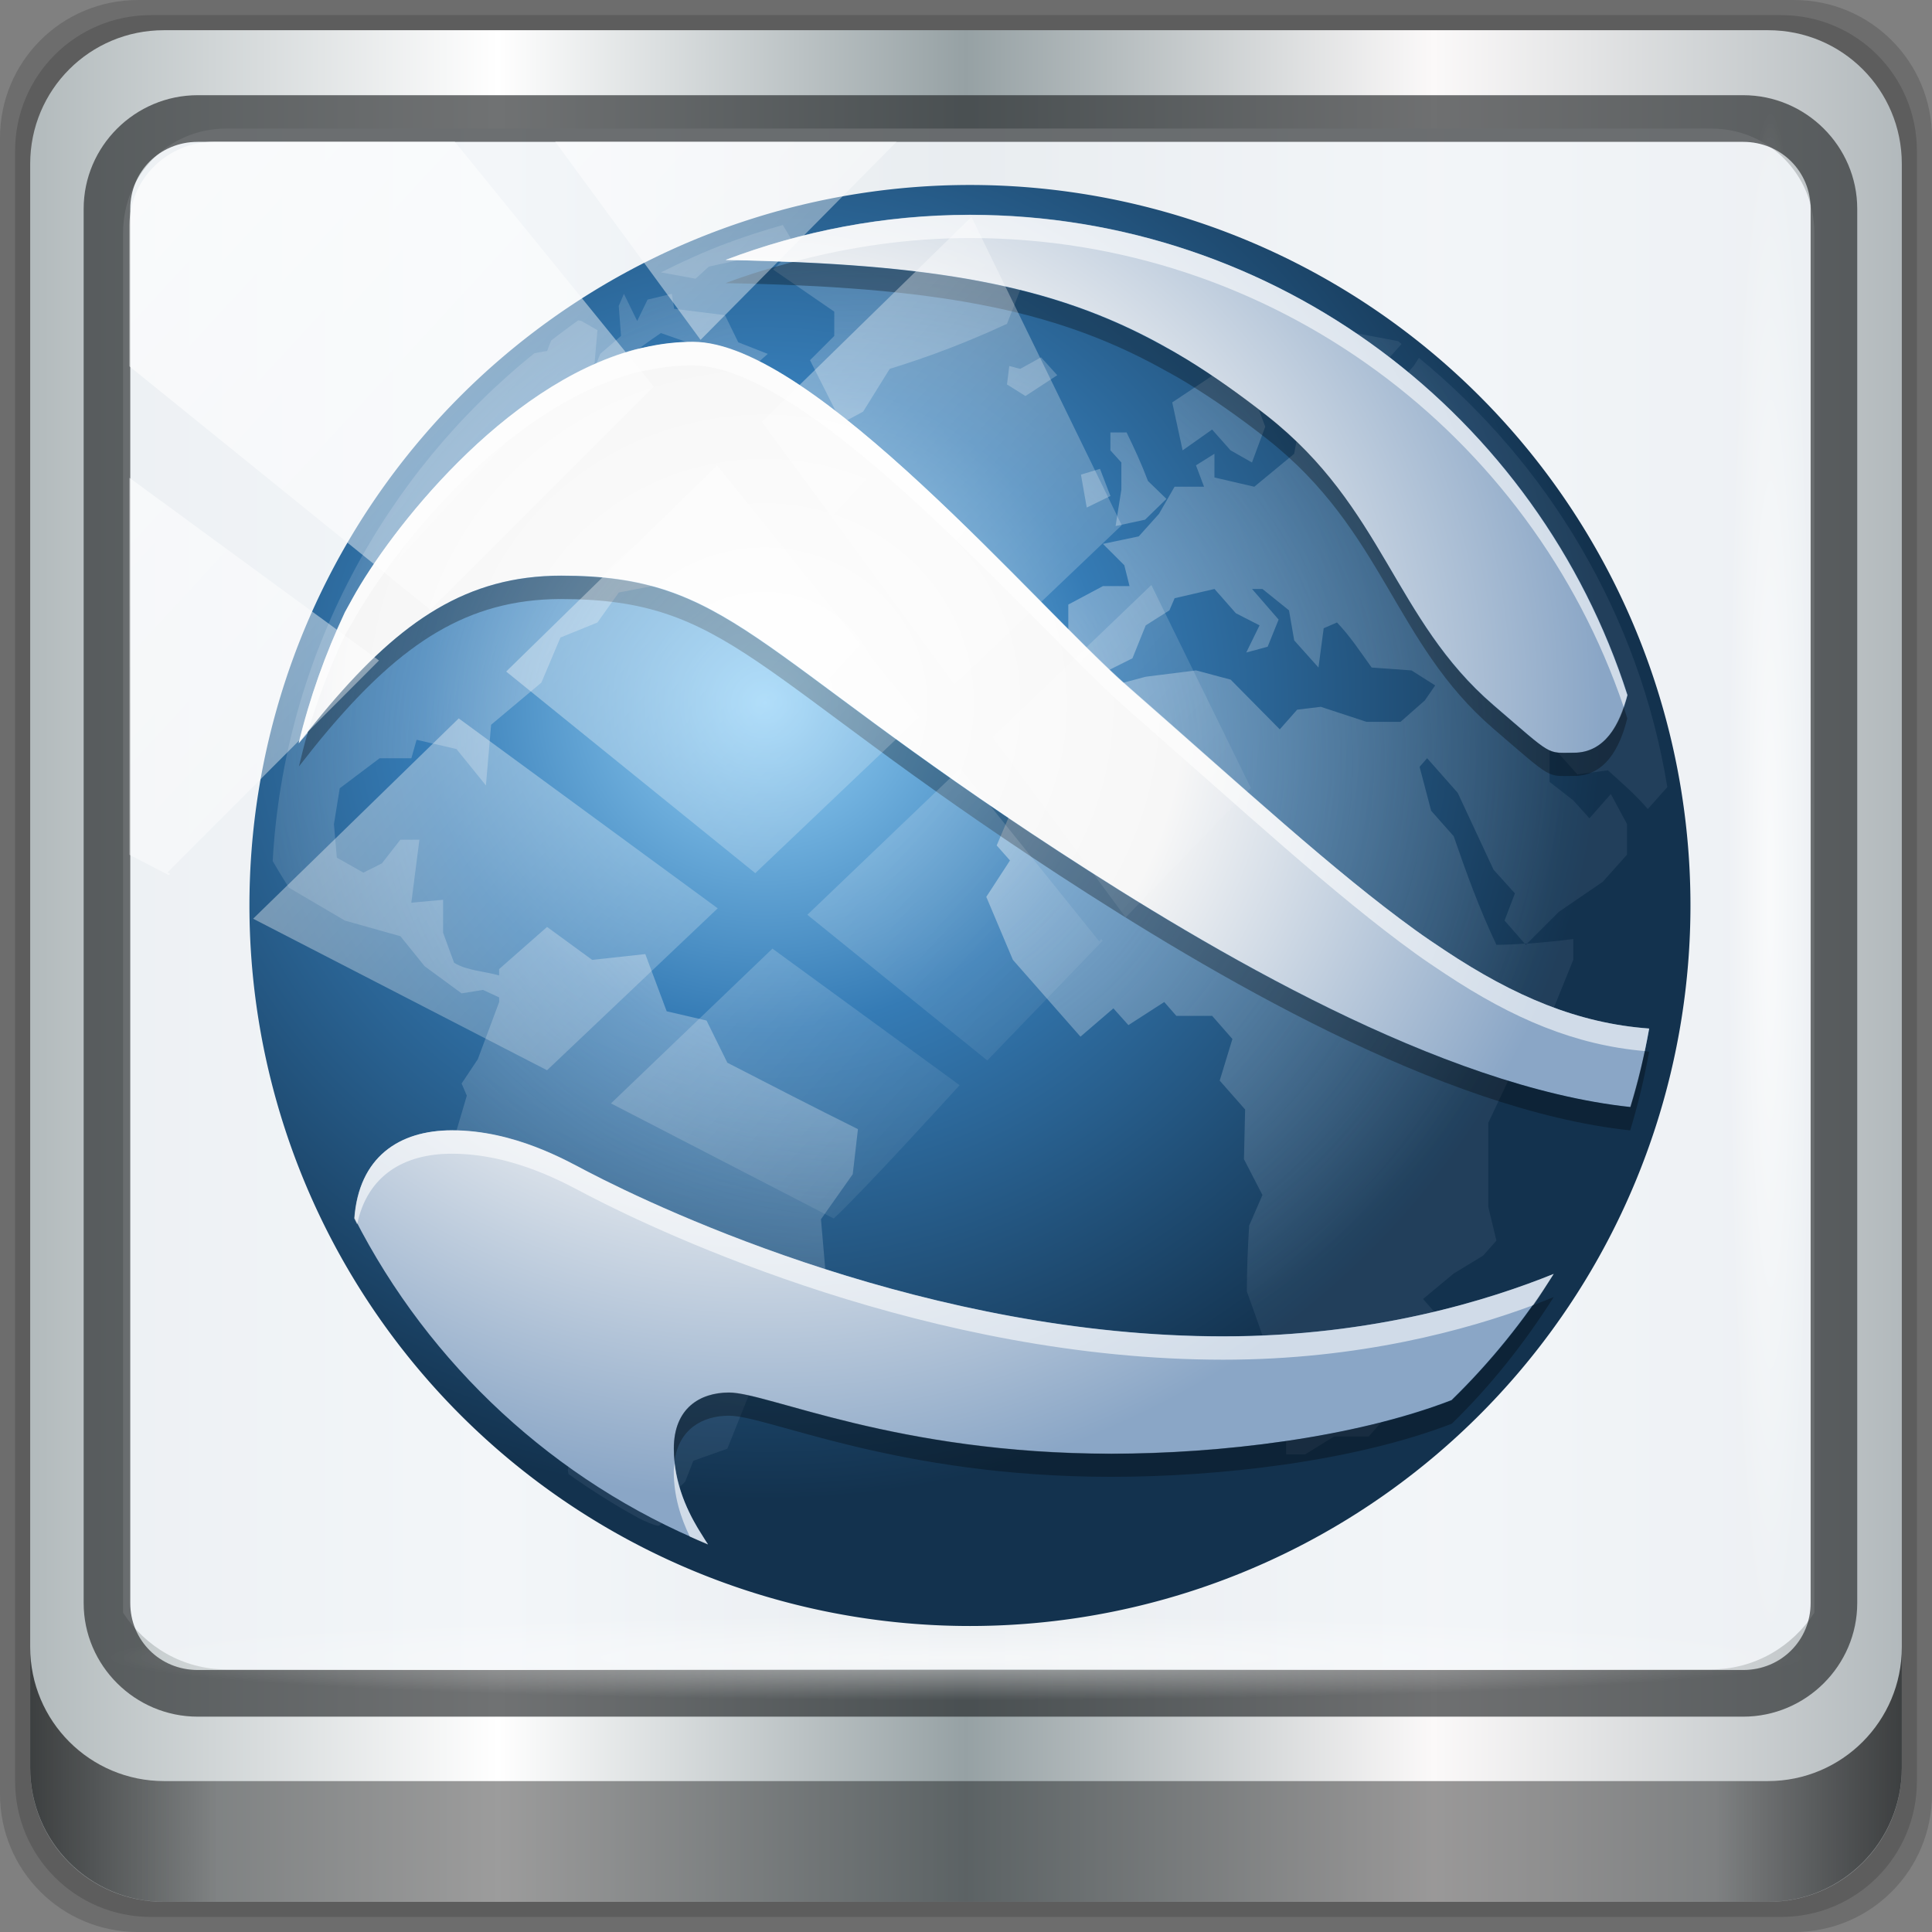 <?xml version="1.0" encoding="UTF-8" standalone="no"?>
<!-- Created with Inkscape (http://www.inkscape.org/) -->

<svg
   xmlns:dc="http://purl.org/dc/elements/1.1/"
   xmlns:cc="http://creativecommons.org/ns#"
   xmlns:rdf="http://www.w3.org/1999/02/22-rdf-syntax-ns#"
   xmlns:svg="http://www.w3.org/2000/svg"
   xmlns="http://www.w3.org/2000/svg"
   xmlns:xlink="http://www.w3.org/1999/xlink"
   xmlns:sodipodi="http://sodipodi.sourceforge.net/DTD/sodipodi-0.dtd"
   xmlns:inkscape="http://www.inkscape.org/namespaces/inkscape"
   version="1.0"
   width="96"
   height="96"
   id="svg2408"
   inkscape:version="0.92.2 5c3e80d, 2017-08-06"
   sodipodi:docname="google-earth.svg">
  <rect width="100%" height="100%" fill="#808080" stroke="none"/>
  <sodipodi:namedview
     pagecolor="#ffffff"
     bordercolor="#666666"
     borderopacity="1"
     objecttolerance="10"
     gridtolerance="10"
     guidetolerance="10"
     inkscape:pageopacity="0"
     inkscape:pageshadow="2"
     inkscape:window-width="1280"
     inkscape:window-height="943"
     id="namedview3919"
     showgrid="false"
     inkscape:zoom="2.4583333"
     inkscape:cx="64.677966"
     inkscape:cy="77.288135"
     inkscape:window-x="0"
     inkscape:window-y="19"
     inkscape:window-maximized="1"
     inkscape:current-layer="g2574" />
  <defs
     id="defs2410">
    <linearGradient
       id="linearGradient3998">
      <stop
         id="stop4000"
         style="stop-color:#ffffff;stop-opacity:1"
         offset="0" />
      <stop
         id="stop4002"
         style="stop-color:#ffffff;stop-opacity:0"
         offset="1" />
    </linearGradient>
    <linearGradient
       x1="45.448"
       y1="92.54"
       x2="45.448"
       y2="7.017"
       id="ButtonShadow"
       gradientUnits="userSpaceOnUse"
       gradientTransform="scale(1.006,0.994)">
      <stop
         id="stop3750"
         style="stop-color:#000000;stop-opacity:1"
         offset="0" />
      <stop
         id="stop3752"
         style="stop-color:#000000;stop-opacity:0.588"
         offset="1" />
    </linearGradient>
    <linearGradient
       id="linearGradient3737">
      <stop
         id="stop3739"
         style="stop-color:#ffffff;stop-opacity:1"
         offset="0" />
      <stop
         id="stop3741"
         style="stop-color:#ffffff;stop-opacity:0"
         offset="1" />
    </linearGradient>
    <linearGradient
       id="linearGradient3700">
      <stop
         id="stop3702"
         style="stop-color:#22193e;stop-opacity:1"
         offset="0" />
      <stop
         id="stop3704"
         style="stop-color:#9586af;stop-opacity:1"
         offset="1" />
    </linearGradient>
    <filter
       color-interpolation-filters="sRGB"
       id="filter3174">
      <feGaussianBlur
         id="feGaussianBlur3176"
         stdDeviation="1.71" />
    </filter>
    <linearGradient
       x1="36.357"
       y1="6"
       x2="36.357"
       y2="63.893"
       id="linearGradient3188"
       xlink:href="#linearGradient3737"
       gradientUnits="userSpaceOnUse" />
    <filter
       x="-0.192"
       y="-0.192"
       width="1.384"
       height="1.384"
       color-interpolation-filters="sRGB"
       id="filter3794">
      <feGaussianBlur
         id="feGaussianBlur3796"
         stdDeviation="5.28" />
    </filter>
    <linearGradient
       x1="48"
       y1="20.221"
       x2="48"
       y2="138.661"
       id="linearGradient3613"
       xlink:href="#linearGradient3737"
       gradientUnits="userSpaceOnUse" />
    <radialGradient
       cx="48"
       cy="90.172"
       r="42"
       fx="48"
       fy="90.172"
       id="radialGradient3619"
       xlink:href="#linearGradient3737"
       gradientUnits="userSpaceOnUse"
       gradientTransform="matrix(1.157,0,0,0.996,-7.551,0.197)" />
    <clipPath
       id="clipPath3613">
      <rect
         width="84"
         height="84"
         rx="6"
         ry="6"
         x="6"
         y="6"
         id="rect3615"
         style="fill:#ffffff;fill-opacity:1;fill-rule:nonzero;stroke:none" />
    </clipPath>
    <linearGradient
       x1="48"
       y1="90"
       x2="48"
       y2="5.988"
       id="linearGradient3617"
       xlink:href="#linearGradient3700"
       gradientUnits="userSpaceOnUse" />
    <linearGradient
       x1="45.448"
       y1="92.54"
       x2="45.448"
       y2="7.017"
       id="ButtonShadow-0"
       gradientUnits="userSpaceOnUse"
       gradientTransform="matrix(1.006,0,0,0.994,100,0)">
      <stop
         id="stop3750-8"
         style="stop-color:#000000;stop-opacity:1"
         offset="0" />
      <stop
         id="stop3752-5"
         style="stop-color:#000000;stop-opacity:0.588"
         offset="1" />
    </linearGradient>
    <linearGradient
       x1="32.251"
       y1="6.132"
       x2="32.251"
       y2="90.239"
       id="linearGradient3780"
       xlink:href="#ButtonShadow-0"
       gradientUnits="userSpaceOnUse"
       gradientTransform="matrix(1.024,0,0,1.012,-1.143,-98.071)" />
    <linearGradient
       x1="32.251"
       y1="6.132"
       x2="32.251"
       y2="90.239"
       id="linearGradient3772"
       xlink:href="#ButtonShadow-0"
       gradientUnits="userSpaceOnUse"
       gradientTransform="matrix(1.024,0,0,1.012,-1.143,-98.071)" />
    <linearGradient
       x1="32.251"
       y1="6.132"
       x2="32.251"
       y2="90.239"
       id="linearGradient3725"
       xlink:href="#ButtonShadow-0"
       gradientUnits="userSpaceOnUse"
       gradientTransform="matrix(1.024,0,0,1.012,-1.143,-98.071)" />
    <linearGradient
       x1="32.251"
       y1="6.132"
       x2="32.251"
       y2="90.239"
       id="linearGradient3721"
       xlink:href="#ButtonShadow-0"
       gradientUnits="userSpaceOnUse"
       gradientTransform="translate(0,-97)" />
    <linearGradient
       x1="32.251"
       y1="6.132"
       x2="32.251"
       y2="90.239"
       id="linearGradient3026"
       xlink:href="#ButtonShadow-0"
       gradientUnits="userSpaceOnUse"
       gradientTransform="matrix(1.024,0,0,1.012,-1.143,-98.071)" />
    <linearGradient
       id="linearGradient4224-9">
      <stop
         id="stop4226-7"
         style="stop-color:#95d2f8;stop-opacity:1"
         offset="0" />
      <stop
         id="stop4240-8"
         style="stop-color:#357bb5;stop-opacity:1"
         offset="0.41" />
      <stop
         id="stop4228-0"
         style="stop-color:#13324e;stop-opacity:1"
         offset="1" />
    </linearGradient>
    <linearGradient
       id="linearGradient4463-9">
      <stop
         id="stop4465-1"
         style="stop-color:#000000;stop-opacity:0"
         offset="0" />
      <stop
         id="stop4467-3"
         style="stop-color:#000000;stop-opacity:0"
         offset="0.91" />
      <stop
         id="stop4469-1"
         style="stop-color:#000000;stop-opacity:1"
         offset="1" />
    </linearGradient>
    <linearGradient
       id="linearGradient4471-1">
      <stop
         id="stop4473-6"
         style="stop-color:#ffffff;stop-opacity:1"
         offset="0" />
      <stop
         id="stop4544-9"
         style="stop-color:#f6f6f6;stop-opacity:1"
         offset="0.5" />
      <stop
         id="stop4475-9"
         style="stop-color:#8aa6c6;stop-opacity:1"
         offset="1" />
    </linearGradient>
    <radialGradient
       cx="46.972"
       cy="-33.923"
       r="60.306"
       fx="46.972"
       fy="-33.923"
       id="radialGradient3093"
       xlink:href="#linearGradient4471-1"
       gradientUnits="userSpaceOnUse"
       gradientTransform="matrix(0.598,0,0,0.569,11.061,58.574)" />
    <radialGradient
       cx="46.972"
       cy="-33.923"
       r="60.306"
       fx="46.972"
       fy="-33.923"
       id="radialGradient3916"
       xlink:href="#linearGradient4224-9"
       gradientUnits="userSpaceOnUse"
       gradientTransform="matrix(1.164,0,0,1.107,-7.715,3.617)" />
    <radialGradient
       cx="65.261"
       cy="-19.96"
       r="60.306"
       fx="65.261"
       fy="-19.96"
       id="radialGradient3926"
       xlink:href="#linearGradient4463-9"
       gradientUnits="userSpaceOnUse"
       gradientTransform="matrix(1.137,0,0,1.108,-5.928,3.63)" />
    <radialGradient
       cx="46.972"
       cy="-33.923"
       r="60.306"
       fx="46.972"
       fy="-33.923"
       id="radialGradient3956"
       xlink:href="#linearGradient4224-9"
       gradientUnits="userSpaceOnUse"
       gradientTransform="matrix(1.164,0,0,1.107,-7.715,3.617)" />
    <linearGradient
       id="linearGradient2312">
      <stop
         id="stop2314"
         style="stop-color:#e3ebf3;stop-opacity:1"
         offset="0" />
      <stop
         id="stop2316"
         style="stop-color:#cedceb;stop-opacity:0.132"
         offset="1" />
    </linearGradient>
    <radialGradient
       cx="22.109"
       cy="19.781"
       r="19.19"
       fx="22.109"
       fy="19.781"
       id="radialGradient3146"
       xlink:href="#linearGradient2312"
       gradientUnits="userSpaceOnUse"
       gradientTransform="matrix(1.573,0,0,1.469,8.676,12.715)" />
    <linearGradient
       x1="66.658"
       y1="-77.511"
       x2="66.658"
       y2="51.68"
       id="linearGradient3977"
       xlink:href="#linearGradient3737"
       gradientUnits="userSpaceOnUse" />
    <radialGradient
       cx="64.145"
       cy="-16.953"
       r="60.306"
       fx="64.145"
       fy="-16.953"
       id="radialGradient4004"
       xlink:href="#linearGradient3998"
       gradientUnits="userSpaceOnUse" />
    <radialGradient
       cx="19.464"
       cy="15.821"
       r="2.5"
       fx="19.464"
       fy="15.821"
       id="radialGradient4036-3"
       xlink:href="#linearGradient4008-1"
       gradientUnits="userSpaceOnUse" />
    <linearGradient
       id="linearGradient4008-1">
      <stop
         id="stop4010-3"
         style="stop-color:#ffffff;stop-opacity:1"
         offset="0" />
      <stop
         id="stop4016-7"
         style="stop-color:#ffffff;stop-opacity:0.279"
         offset="0.5" />
      <stop
         id="stop4012-2"
         style="stop-color:#ffffff;stop-opacity:0"
         offset="1" />
    </linearGradient>
    <radialGradient
       cx="19.464"
       cy="15.821"
       r="2.5"
       fx="19.464"
       fy="15.821"
       id="radialGradient4028-4"
       xlink:href="#linearGradient4008-1"
       gradientUnits="userSpaceOnUse" />
    <radialGradient
       cx="19.464"
       cy="15.821"
       r="2.5"
       fx="19.464"
       fy="15.821"
       id="radialGradient4020-6"
       xlink:href="#linearGradient4008-1"
       gradientUnits="userSpaceOnUse" />
    <radialGradient
       cx="19.464"
       cy="15.821"
       r="2.5"
       fx="19.464"
       fy="15.821"
       id="radialGradient4040-0"
       xlink:href="#linearGradient4008-1"
       gradientUnits="userSpaceOnUse" />
    <radialGradient
       cx="19.464"
       cy="15.821"
       r="2.5"
       fx="19.464"
       fy="15.821"
       id="radialGradient4044-9"
       xlink:href="#linearGradient4008-1"
       gradientUnits="userSpaceOnUse" />
    <filter
       x="-0.12"
       y="-0.12"
       width="1.24"
       height="1.24"
       color-interpolation-filters="sRGB"
       id="filter4046-5">
      <feGaussianBlur
         id="feGaussianBlur4048-6"
         stdDeviation="0.25" />
    </filter>
    <radialGradient
       cx="19.464"
       cy="15.821"
       r="2.5"
       fx="19.464"
       fy="15.821"
       id="radialGradient4032-1"
       xlink:href="#linearGradient4008-1"
       gradientUnits="userSpaceOnUse" />
    <radialGradient
       cx="19.464"
       cy="15.821"
       r="2.5"
       fx="19.464"
       fy="15.821"
       id="radialGradient4024-1"
       xlink:href="#linearGradient4008-1"
       gradientUnits="userSpaceOnUse" />
    <radialGradient
       cx="19.464"
       cy="15.821"
       r="2.5"
       fx="19.464"
       fy="15.821"
       id="radialGradient4141"
       xlink:href="#linearGradient4008-1"
       gradientUnits="userSpaceOnUse" />
    <linearGradient
       id="linearGradient3693">
      <stop
         offset="0"
         style="stop-color:#72a6db;stop-opacity:1"
         id="stop3695" />
      <stop
         offset="1"
         style="stop-color:#4974aa;stop-opacity:1"
         id="stop3697" />
    </linearGradient>
    <linearGradient
       spreadMethod="pad"
       gradientTransform="scale(1.926,0.519)"
       gradientUnits="userSpaceOnUse"
       xlink:href="#linearGradient561-8"
       id="linearGradient4082-4"
       y2="68.898"
       x2="29.396"
       y1="63.282"
       x1="29.049" />
    <linearGradient
       id="linearGradient641-3">
      <stop
         offset="0"
         style="stop-color:#000000;stop-opacity:0.416"
         id="stop642-8" />
      <stop
         offset="1"
         style="stop-color:#000000;stop-opacity:0"
         id="stop643-0" />
    </linearGradient>
    <linearGradient
       spreadMethod="pad"
       gradientTransform="scale(1.847,0.541)"
       gradientUnits="userSpaceOnUse"
       xlink:href="#linearGradient641-3"
       id="linearGradient4080-1"
       y2="63.224"
       x2="30.472"
       y1="68.697"
       x1="29.954" />
    <linearGradient
       id="linearGradient3682">
      <stop
         offset="0"
         style="stop-color:#72a6db;stop-opacity:1"
         id="stop3684" />
      <stop
         offset="1"
         style="stop-color:#4974aa;stop-opacity:1"
         id="stop3686" />
    </linearGradient>
    <linearGradient
       spreadMethod="pad"
       gradientTransform="scale(1.517,0.659)"
       gradientUnits="userSpaceOnUse"
       xlink:href="#linearGradient561-8"
       id="linearGradient4078-2"
       y2="54.864"
       x2="37.26"
       y1="47.909"
       x1="36.83" />
    <linearGradient
       id="linearGradient3675">
      <stop
         offset="0"
         style="stop-color:#72a6db;stop-opacity:1"
         id="stop3677" />
      <stop
         offset="1"
         style="stop-color:#4974aa;stop-opacity:1"
         id="stop3679" />
    </linearGradient>
    <radialGradient
       spreadMethod="pad"
       gradientTransform="scale(1.04,0.961)"
       gradientUnits="userSpaceOnUse"
       xlink:href="#linearGradient561-8"
       id="radialGradient4076-4"
       fy="3.356"
       fx="32.369"
       r="6.057"
       cy="3.356"
       cx="32.369" />
    <linearGradient
       id="linearGradient3668">
      <stop
         offset="0"
         style="stop-color:#ffffff;stop-opacity:1"
         id="stop3670" />
      <stop
         offset="1"
         style="stop-color:#8f8f8f;stop-opacity:1"
         id="stop3672" />
    </linearGradient>
    <linearGradient
       spreadMethod="pad"
       gradientTransform="scale(0.888,1.127)"
       gradientUnits="userSpaceOnUse"
       xlink:href="#linearGradient556-8"
       id="linearGradient4074-0"
       y2="24.093"
       x2="28.115"
       y1="16.387"
       x1="27.607" />
    <linearGradient
       id="linearGradient3661">
      <stop
         offset="0"
         style="stop-color:#ffffff;stop-opacity:1"
         id="stop3663" />
      <stop
         offset="1"
         style="stop-color:#ffffff;stop-opacity:0.176"
         id="stop3665" />
    </linearGradient>
    <linearGradient
       spreadMethod="pad"
       gradientTransform="scale(0.96,1.042)"
       gradientUnits="userSpaceOnUse"
       xlink:href="#linearGradient635-7"
       id="linearGradient4072-4"
       y2="24.687"
       x2="25.338"
       y1="15.336"
       x1="25.033" />
    <linearGradient
       id="linearGradient3654">
      <stop
         offset="0"
         style="stop-color:#72a6db;stop-opacity:1"
         id="stop3656" />
      <stop
         offset="1"
         style="stop-color:#4974aa;stop-opacity:1"
         id="stop3658" />
    </linearGradient>
    <radialGradient
       spreadMethod="pad"
       gradientTransform="scale(1.122,0.891)"
       gradientUnits="userSpaceOnUse"
       xlink:href="#linearGradient561-8"
       id="radialGradient4070-9"
       fy="25.591"
       fx="56.925"
       r="5.343"
       cy="25.591"
       cx="56.925" />
    <linearGradient
       id="linearGradient604-4">
      <stop
         offset="0"
         style="stop-color:#000000;stop-opacity:0.239"
         id="stop605-6" />
      <stop
         offset="1"
         style="stop-color:#000000;stop-opacity:0"
         id="stop606-8" />
    </linearGradient>
    <linearGradient
       spreadMethod="pad"
       gradientTransform="scale(0.993,1.007)"
       gradientUnits="userSpaceOnUse"
       xlink:href="#linearGradient604-4"
       id="linearGradient4068-8"
       y2="21.709"
       x2="23.981"
       y1="41.885"
       x1="40.971" />
    <linearGradient
       id="linearGradient564-1">
      <stop
         offset="0"
         style="stop-color:#3278c6;stop-opacity:1"
         id="stop565-3" />
      <stop
         offset="1"
         style="stop-color:#264980;stop-opacity:1"
         id="stop566-4" />
    </linearGradient>
    <radialGradient
       spreadMethod="pad"
       gradientTransform="scale(0.993,1.007)"
       gradientUnits="userSpaceOnUse"
       xlink:href="#linearGradient564-1"
       id="radialGradient4066-6"
       fy="16.135"
       fx="15.486"
       r="27.532"
       cy="16.135"
       cx="15.486" />
    <linearGradient
       id="linearGradient635-7">
      <stop
         offset="0"
         style="stop-color:#ffffff;stop-opacity:1"
         id="stop636-2" />
      <stop
         offset="1"
         style="stop-color:#ffffff;stop-opacity:0.176"
         id="stop637-8" />
    </linearGradient>
    <linearGradient
       spreadMethod="pad"
       gradientTransform="scale(0.653,1.531)"
       gradientUnits="userSpaceOnUse"
       xlink:href="#linearGradient635-7"
       id="linearGradient4064-8"
       y2="14.642"
       x2="56.889"
       y1="5.456"
       x1="42.008" />
    <linearGradient
       id="linearGradient3635">
      <stop
         offset="0"
         style="stop-color:#72a6db;stop-opacity:1"
         id="stop3637" />
      <stop
         offset="1"
         style="stop-color:#4974aa;stop-opacity:1"
         id="stop3639" />
    </linearGradient>
    <linearGradient
       spreadMethod="pad"
       gradientTransform="scale(0.578,1.73)"
       gradientUnits="userSpaceOnUse"
       xlink:href="#linearGradient561-8"
       id="linearGradient4062-2"
       y2="18.199"
       x2="68.417"
       y1="9.709"
       x1="66.897" />
    <linearGradient
       id="linearGradient561-8">
      <stop
         offset="0"
         style="stop-color:#72a6db;stop-opacity:1"
         id="stop562-9" />
      <stop
         offset="1"
         style="stop-color:#4974aa;stop-opacity:1"
         id="stop563-6" />
    </linearGradient>
    <radialGradient
       spreadMethod="pad"
       gradientTransform="scale(1.061,0.942)"
       gradientUnits="userSpaceOnUse"
       xlink:href="#linearGradient561-8"
       id="radialGradient4060-3"
       fy="4.291"
       fx="31.638"
       r="6.114"
       cy="4.291"
       cx="31.638" />
    <linearGradient
       id="linearGradient556-8">
      <stop
         offset="0"
         style="stop-color:#ffffff;stop-opacity:1"
         id="stop557-9" />
      <stop
         offset="1"
         style="stop-color:#8f8f8f;stop-opacity:1"
         id="stop558-4" />
    </linearGradient>
    <radialGradient
       spreadMethod="pad"
       gradientTransform="scale(0.888,1.127)"
       gradientUnits="userSpaceOnUse"
       xlink:href="#linearGradient556-8"
       id="radialGradient4058-6"
       fy="13.492"
       fx="24.218"
       r="10.214"
       cy="13.492"
       cx="24.218" />
    <linearGradient
       y2="14.514"
       x2="50.528"
       y1="-28.642"
       x1="2.771"
       gradientUnits="userSpaceOnUse"
       id="linearGradient4767"
       xlink:href="#linearGradient4213-7"
       inkscape:collect="always" />
    <linearGradient
       id="linearGradient4213-7"
       inkscape:collect="always">
      <stop
         id="stop4215-6"
         offset="0"
         style="stop-color:#ffffff;stop-opacity:1;" />
      <stop
         id="stop4217-5"
         offset="1"
         style="stop-color:#ffffff;stop-opacity:0;" />
    </linearGradient>
    <clipPath
       id="clipPath4156-4"
       clipPathUnits="userSpaceOnUse">
      <path
         inkscape:connector-curvature="0"
         id="path4158-0"
         d="m 27.046,-55.695 -14.214,13.321 0.061,0 15.653,21.771 10.231,-10.546 C 38.562,-32.302 27.468,-54.819 27.046,-55.695 z M 9.647,-39.383 -5.241,-25.321 15.988,-7.806 26.372,-18.383 9.647,-39.383 z m 31.491,12.951 -9.741,9.714 8.945,12.458 7.781,-7.555 -6.984,-14.617 z m -49.84,4.379 -13.754,12.982 26.283,13.846 0.061,-0.062 -0.123,-0.062 L 13.599,-5.401 -8.702,-22.053 z m 38.015,7.401 -9.803,9.775 11.579,9.559 7.628,-7.401 -8.669,-11.009 -0.735,-0.925 z m 20.187,5.674 -7.383,7.216 6.188,8.542 5.82,-6.137 -4.626,-9.621 z m -32.195,6.322 -9.557,9.498 13.662,7.185 7.934,-7.678 -12.039,-9.004 z m 23.312,2.374 -7.107,6.938 8.363,6.907 5.361,-5.674 -0.061,-0.092 -0.092,0.123 -6.464,-8.203 z m -8.73,8.542 -7.505,7.339 10.354,5.458 c 1.397,-1.321 5.675,-6.123 5.851,-6.322 L 31.886,8.26 z"
         style="opacity:0.6;fill:#ffffff;fill-opacity:1;stroke:none" />
    </clipPath>
    <radialGradient
       r="43.199"
       fy="44.893"
       fx="13.948"
       cy="44.893"
       cx="13.948"
       gradientTransform="matrix(0.888,0,0,0.049,16.069,-98.752)"
       gradientUnits="userSpaceOnUse"
       id="radialGradient4143"
       xlink:href="#linearGradient4133"
       inkscape:collect="always" />
    <linearGradient
       id="linearGradient4133"
       inkscape:collect="always">
      <stop
         id="stop4135"
         offset="0"
         style="stop-color:#ffffff;stop-opacity:1;" />
      <stop
         id="stop4137"
         offset="1"
         style="stop-color:#ffffff;stop-opacity:0;" />
    </linearGradient>
    <radialGradient
       gradientUnits="userSpaceOnUse"
       gradientTransform="matrix(0.975,0,0,0.049,41.943,65.501)"
       r="43.199"
       fy="44.893"
       fx="13.948"
       cy="44.893"
       cx="13.948"
       id="radialGradient4139"
       xlink:href="#linearGradient4133"
       inkscape:collect="always" />
    <linearGradient
       gradientUnits="userSpaceOnUse"
       y2="88.172"
       x2="94.5"
       y1="88.172"
       x1="1.5"
       id="linearGradient4129"
       xlink:href="#linearGradient3832-0-6-1-1"
       inkscape:collect="always"
       gradientTransform="translate(8.044,-14.666)" />
    <linearGradient
       id="linearGradient3832-0-6-1-1">
      <stop
         id="stop3834-6-3-7-1"
         offset="0"
         style="stop-color:#000000;stop-opacity:1;" />
      <stop
         style="stop-color:#000000;stop-opacity:0.588;"
         offset="0.1"
         id="stop3872-2-4" />
      <stop
         id="stop3844-6-2-7-6"
         offset="0.9"
         style="stop-color:#000000;stop-opacity:0.588;" />
      <stop
         id="stop3836-5-0-2-9"
         offset="1"
         style="stop-color:#000000;stop-opacity:1;" />
    </linearGradient>
    <clipPath
       id="clipPath4194-1-2-5">
      <rect
         style="fill:#ff00ff;fill-opacity:1;fill-rule:nonzero;stroke:none"
         id="rect4196-1-6-2"
         y="6"
         x="6"
         ry="6"
         rx="6"
         height="84"
         width="84" />
    </clipPath>
    <linearGradient
       inkscape:collect="always"
       xlink:href="#linearGradient4071-3-8-2"
       id="linearGradient6414-8"
       gradientUnits="userSpaceOnUse"
       x1="48.234"
       y1="48.047"
       x2="126.139"
       y2="66.233" />
    <linearGradient
       id="linearGradient4071-3-8-2">
      <stop
         offset="0"
         style="stop-color:#000000;stop-opacity:1"
         id="stop4073-8-8-6" />
      <stop
         offset="1"
         style="stop-color:#000000;stop-opacity:0"
         id="stop4075-4-4-8" />
    </linearGradient>
    <linearGradient
       inkscape:collect="always"
       xlink:href="#linearGradient4047-2-9-1"
       id="linearGradient6416-7"
       gradientUnits="userSpaceOnUse"
       x1="48.055"
       y1="48.032"
       x2="126.673"
       y2="62.839" />
    <linearGradient
       id="linearGradient4047-2-9-1">
      <stop
         offset="0"
         style="stop-color:#000000;stop-opacity:1"
         id="stop4049-0-1-5" />
      <stop
         offset="1"
         style="stop-color:#000000;stop-opacity:0"
         id="stop4051-5-5-8" />
    </linearGradient>
    <linearGradient
       inkscape:collect="always"
       xlink:href="#linearGradient4047-2-9-1"
       id="linearGradient6418-1"
       gradientUnits="userSpaceOnUse"
       x1="47.997"
       y1="48.029"
       x2="127.052"
       y2="60.29" />
    <linearGradient
       id="linearGradient6996">
      <stop
         offset="0"
         style="stop-color:#000000;stop-opacity:1"
         id="stop6998" />
      <stop
         offset="1"
         style="stop-color:#000000;stop-opacity:0"
         id="stop7000" />
    </linearGradient>
    <linearGradient
       inkscape:collect="always"
       xlink:href="#linearGradient4047-2-9-1"
       id="linearGradient6420-5"
       gradientUnits="userSpaceOnUse"
       x1="47.998"
       y1="48.029"
       x2="127.416"
       y2="57.665" />
    <linearGradient
       id="linearGradient7003">
      <stop
         offset="0"
         style="stop-color:#000000;stop-opacity:1"
         id="stop7005" />
      <stop
         offset="1"
         style="stop-color:#000000;stop-opacity:0"
         id="stop7007" />
    </linearGradient>
    <radialGradient
       inkscape:collect="always"
       xlink:href="#linearGradient3796-9-2-7"
       id="radialGradient6422-6"
       gradientUnits="userSpaceOnUse"
       gradientTransform="matrix(1,0,0,0.985,-30,0.716)"
       cx="48.41"
       cy="47.598"
       fx="48.41"
       fy="47.598"
       r="30.64" />
    <linearGradient
       id="linearGradient3796-9-2-7">
      <stop
         offset="0"
         style="stop-color:#ffffff;stop-opacity:0"
         id="stop3798-4-9-5" />
      <stop
         offset="1"
         style="stop-color:#ffffff;stop-opacity:1"
         id="stop3800-9-6-6" />
    </linearGradient>
    <radialGradient
       inkscape:collect="always"
       xlink:href="#linearGradient3780-6-5-9-0"
       id="radialGradient6424-3"
       gradientUnits="userSpaceOnUse"
       gradientTransform="matrix(1,0,0,1.014,-30,-0.661)"
       cx="48.265"
       cy="47.887"
       fx="48.265"
       fy="47.887"
       r="28.879" />
    <linearGradient
       id="linearGradient3780-6-5-9-0">
      <stop
         offset="0"
         style="stop-color:#000000;stop-opacity:0"
         id="stop3782-4-0-0" />
      <stop
         offset="1"
         style="stop-color:#000000;stop-opacity:1"
         id="stop3784-9-4-1" />
    </linearGradient>
    <linearGradient
       inkscape:collect="always"
       xlink:href="#linearGradient4071-3-8-2"
       id="linearGradient6434-0"
       gradientUnits="userSpaceOnUse"
       x1="48.234"
       y1="48.047"
       x2="126.139"
       y2="66.233" />
    <linearGradient
       id="linearGradient7018">
      <stop
         offset="0"
         style="stop-color:#000000;stop-opacity:1"
         id="stop7020" />
      <stop
         offset="1"
         style="stop-color:#000000;stop-opacity:0"
         id="stop7022" />
    </linearGradient>
    <linearGradient
       inkscape:collect="always"
       xlink:href="#linearGradient4047-2-9-1"
       id="linearGradient6436-8"
       gradientUnits="userSpaceOnUse"
       x1="48.055"
       y1="48.032"
       x2="126.673"
       y2="62.839" />
    <linearGradient
       id="linearGradient7025">
      <stop
         offset="0"
         style="stop-color:#000000;stop-opacity:1"
         id="stop7027" />
      <stop
         offset="1"
         style="stop-color:#000000;stop-opacity:0"
         id="stop7029" />
    </linearGradient>
    <linearGradient
       inkscape:collect="always"
       xlink:href="#linearGradient4047-2-9-1"
       id="linearGradient6438-0"
       gradientUnits="userSpaceOnUse"
       x1="47.997"
       y1="48.029"
       x2="127.052"
       y2="60.29" />
    <linearGradient
       id="linearGradient7032">
      <stop
         offset="0"
         style="stop-color:#000000;stop-opacity:1"
         id="stop7034" />
      <stop
         offset="1"
         style="stop-color:#000000;stop-opacity:0"
         id="stop7036" />
    </linearGradient>
    <linearGradient
       inkscape:collect="always"
       xlink:href="#linearGradient4047-2-9-1"
       id="linearGradient6440-3"
       gradientUnits="userSpaceOnUse"
       x1="47.998"
       y1="48.029"
       x2="127.416"
       y2="57.665" />
    <linearGradient
       id="linearGradient7039">
      <stop
         offset="0"
         style="stop-color:#000000;stop-opacity:1"
         id="stop7041" />
      <stop
         offset="1"
         style="stop-color:#000000;stop-opacity:0"
         id="stop7043" />
    </linearGradient>
    <linearGradient
       inkscape:collect="always"
       xlink:href="#linearGradient4071-3-8-2"
       id="linearGradient6442-5"
       gradientUnits="userSpaceOnUse"
       x1="48.234"
       y1="48.047"
       x2="126.139"
       y2="66.233" />
    <linearGradient
       id="linearGradient7046">
      <stop
         offset="0"
         style="stop-color:#000000;stop-opacity:1"
         id="stop7048" />
      <stop
         offset="1"
         style="stop-color:#000000;stop-opacity:0"
         id="stop7050" />
    </linearGradient>
    <linearGradient
       inkscape:collect="always"
       xlink:href="#linearGradient4047-2-9-1"
       id="linearGradient6444-4"
       gradientUnits="userSpaceOnUse"
       x1="48.055"
       y1="48.032"
       x2="126.673"
       y2="62.839" />
    <linearGradient
       id="linearGradient7053">
      <stop
         offset="0"
         style="stop-color:#000000;stop-opacity:1"
         id="stop7055" />
      <stop
         offset="1"
         style="stop-color:#000000;stop-opacity:0"
         id="stop7057" />
    </linearGradient>
    <linearGradient
       inkscape:collect="always"
       xlink:href="#linearGradient4047-2-9-1"
       id="linearGradient6446-1"
       gradientUnits="userSpaceOnUse"
       x1="47.997"
       y1="48.029"
       x2="127.052"
       y2="60.29" />
    <linearGradient
       id="linearGradient7060">
      <stop
         offset="0"
         style="stop-color:#000000;stop-opacity:1"
         id="stop7062" />
      <stop
         offset="1"
         style="stop-color:#000000;stop-opacity:0"
         id="stop7064" />
    </linearGradient>
    <linearGradient
       inkscape:collect="always"
       xlink:href="#linearGradient4047-2-9-1"
       id="linearGradient6448-0"
       gradientUnits="userSpaceOnUse"
       x1="47.998"
       y1="48.029"
       x2="127.416"
       y2="57.665" />
    <linearGradient
       id="linearGradient7067">
      <stop
         offset="0"
         style="stop-color:#000000;stop-opacity:1"
         id="stop7069" />
      <stop
         offset="1"
         style="stop-color:#000000;stop-opacity:0"
         id="stop7071" />
    </linearGradient>
    <radialGradient
       r="41"
       fy="6.213"
       fx="158"
       cy="6.213"
       cx="158"
       gradientTransform="matrix(0,1.621,-2.038,0,160.664,-243.037)"
       gradientUnits="userSpaceOnUse"
       id="radialGradient4073"
       xlink:href="#linearGradient3888-8-4-8-6"
       inkscape:collect="always" />
    <linearGradient
       id="linearGradient3888-8-4-8-6"
       inkscape:collect="always">
      <stop
         id="stop3890-4-7-9-7"
         offset="0"
         style="stop-color:#ffffff;stop-opacity:1;" />
      <stop
         id="stop3892-5-8-2-7"
         offset="1"
         style="stop-color:#ffffff;stop-opacity:0;" />
    </linearGradient>
    <radialGradient
       r="42"
       fy="-27"
       fx="48"
       cy="-27"
       cx="48"
       gradientTransform="matrix(-1.072,0,0,-0.875,199.464,-19.126)"
       gradientUnits="userSpaceOnUse"
       id="radialGradient4075"
       xlink:href="#linearGradient4091-0-3-0-7"
       inkscape:collect="always" />
    <linearGradient
       id="linearGradient4091-0-3-0-7">
      <stop
         id="stop4093-3-6-4-2"
         offset="0"
         style="stop-color:#ffffff;stop-opacity:1;" />
      <stop
         style="stop-color:#ffffff;stop-opacity:1;"
         offset="0.8"
         id="stop4099-6-1-8-3" />
      <stop
         id="stop4095-1-0-7-9"
         offset="1"
         style="stop-color:#ffffff;stop-opacity:0;" />
    </linearGradient>
    <linearGradient
       y2="47"
       x2="90"
       y1="47"
       x1="6"
       gradientTransform="matrix(1.107,0,0,1.107,2.901,-18.701)"
       gradientUnits="userSpaceOnUse"
       id="linearGradient4071"
       xlink:href="#linearGradient6139-0"
       inkscape:collect="always" />
    <linearGradient
       id="linearGradient6139-0">
      <stop
         style="stop-color:#c1adad;stop-opacity:1;"
         offset="0"
         id="stop6141-2" />
      <stop
         id="stop6151-0"
         offset="0.25"
         style="stop-color:#ffffff;stop-opacity:1;" />
      <stop
         id="stop6147-1"
         offset="0.5"
         style="stop-color:#aa9090;stop-opacity:1;" />
      <stop
         style="stop-color:#fbf9f9;stop-opacity:1;"
         offset="0.75"
         id="stop6149-4" />
      <stop
         style="stop-color:#c1adad;stop-opacity:1;"
         offset="1"
         id="stop6143-4" />
    </linearGradient>
    <radialGradient
       inkscape:collect="always"
       xlink:href="#linearGradient3888-8-4-8-6"
       id="radialGradient7428"
       gradientUnits="userSpaceOnUse"
       gradientTransform="matrix(0,1.621,-2.038,0,65.295,-227.084)"
       cx="158"
       cy="6.213"
       fx="158"
       fy="6.213"
       r="41" />
    <linearGradient
       gradientTransform="scale(1.006,0.994)"
       gradientUnits="userSpaceOnUse"
       id="ButtonShadow-6"
       y2="7.017"
       x2="45.448"
       y1="92.54"
       x1="45.448">
      <stop
         offset="0"
         style="stop-color:#000000;stop-opacity:1"
         id="stop3750-4" />
      <stop
         offset="1"
         style="stop-color:#000000;stop-opacity:0.588"
         id="stop3752-4" />
    </linearGradient>
    <filter
       id="filter3174-0"
       color-interpolation-filters="sRGB">
      <feGaussianBlur
         stdDeviation="1.71"
         id="feGaussianBlur3176-7" />
    </filter>
    <linearGradient
       gradientUnits="userSpaceOnUse"
       xlink:href="#linearGradient4281-6-7"
       id="linearGradient4416"
       y2="80"
       x2="48"
       y1="16"
       x1="48" />
    <linearGradient
       id="linearGradient4281-6-7">
      <stop
         offset="0"
         style="stop-color:#1e1e1e;stop-opacity:1"
         id="stop4283-9-0" />
      <stop
         offset="1"
         style="stop-color:#505050;stop-opacity:1"
         id="stop4285-8-2" />
    </linearGradient>
    <linearGradient
       gradientTransform="scale(1.006,0.994)"
       gradientUnits="userSpaceOnUse"
       id="ButtonShadow-1"
       y2="7.017"
       x2="45.448"
       y1="92.54"
       x1="45.448">
      <stop
         offset="0"
         style="stop-color:#000000;stop-opacity:1"
         id="stop3750-9" />
      <stop
         offset="1"
         style="stop-color:#000000;stop-opacity:0.588"
         id="stop3752-9" />
    </linearGradient>
    <filter
       id="filter3174-3"
       color-interpolation-filters="sRGB">
      <feGaussianBlur
         stdDeviation="1.71"
         id="feGaussianBlur3176-6" />
    </filter>
    <linearGradient
       gradientTransform="matrix(0,1,-1,0,70.996,0.004)"
       gradientUnits="userSpaceOnUse"
       xlink:href="#linearGradient4281-6-1"
       id="linearGradient3299"
       y2="47.996"
       x2="79.996"
       y1="47.996"
       x1="15.996" />
    <linearGradient
       id="linearGradient4281-6-1">
      <stop
         offset="0"
         style="stop-color:#1e1e1e;stop-opacity:1"
         id="stop4283-9-3" />
      <stop
         offset="1"
         style="stop-color:#505050;stop-opacity:1"
         id="stop4285-8-23" />
    </linearGradient>
    <linearGradient
       gradientTransform="matrix(1.024,0,0,1.012,-1.143,-98.071)"
       gradientUnits="userSpaceOnUse"
       xlink:href="#ButtonShadow-0-4"
       id="linearGradient3059"
       y2="90.239"
       x2="32.251"
       y1="6.132"
       x1="32.251" />
    <linearGradient
       gradientTransform="translate(0,-97)"
       gradientUnits="userSpaceOnUse"
       xlink:href="#ButtonShadow-0-4"
       id="linearGradient3721-1"
       y2="90.239"
       x2="32.251"
       y1="6.132"
       x1="32.251" />
    <linearGradient
       gradientTransform="matrix(1.024,0,0,1.012,-1.143,-98.071)"
       gradientUnits="userSpaceOnUse"
       xlink:href="#ButtonShadow-0-4"
       id="linearGradient3725-5"
       y2="90.239"
       x2="32.251"
       y1="6.132"
       x1="32.251" />
    <linearGradient
       gradientTransform="matrix(1.024,0,0,1.012,-1.143,-98.071)"
       gradientUnits="userSpaceOnUse"
       xlink:href="#ButtonShadow-0-4"
       id="linearGradient3772-9"
       y2="90.239"
       x2="32.251"
       y1="6.132"
       x1="32.251" />
    <linearGradient
       gradientTransform="matrix(1.024,0,0,1.012,-1.143,-98.071)"
       gradientUnits="userSpaceOnUse"
       xlink:href="#ButtonShadow-0-4"
       id="linearGradient3780-5"
       y2="90.239"
       x2="32.251"
       y1="6.132"
       x1="32.251" />
    <linearGradient
       gradientTransform="matrix(1.006,0,0,0.994,100,0)"
       gradientUnits="userSpaceOnUse"
       id="ButtonShadow-0-4"
       y2="7.017"
       x2="45.448"
       y1="92.54"
       x1="45.448">
      <stop
         offset="0"
         style="stop-color:#000000;stop-opacity:1"
         id="stop3750-8-4" />
      <stop
         offset="1"
         style="stop-color:#000000;stop-opacity:0.588"
         id="stop3752-5-4" />
    </linearGradient>
    <linearGradient
       gradientUnits="userSpaceOnUse"
       xlink:href="#linearGradient4208"
       id="linearGradient4214"
       y2="5.988"
       x2="48"
       y1="90"
       x1="48" />
    <linearGradient
       gradientUnits="userSpaceOnUse"
       xlink:href="#linearGradient4084"
       id="linearGradient4206"
       y2="5.988"
       x2="48"
       y1="90"
       x1="48" />
    <linearGradient
       gradientUnits="userSpaceOnUse"
       xlink:href="#linearGradient3737-3"
       id="linearGradient4152"
       y2="109.107"
       x2="48"
       y1="6"
       x1="48" />
    <linearGradient
       spreadMethod="pad"
       gradientTransform="scale(1.926,0.519)"
       gradientUnits="userSpaceOnUse"
       xlink:href="#linearGradient561"
       id="linearGradient4082"
       y2="68.898"
       x2="29.396"
       y1="63.282"
       x1="29.049" />
    <linearGradient
       spreadMethod="pad"
       gradientTransform="scale(1.847,0.541)"
       gradientUnits="userSpaceOnUse"
       xlink:href="#linearGradient641"
       id="linearGradient4080"
       y2="63.224"
       x2="30.472"
       y1="68.697"
       x1="29.954" />
    <linearGradient
       spreadMethod="pad"
       gradientTransform="scale(1.517,0.659)"
       gradientUnits="userSpaceOnUse"
       xlink:href="#linearGradient561"
       id="linearGradient4078"
       y2="54.864"
       x2="37.26"
       y1="47.909"
       x1="36.83" />
    <radialGradient
       spreadMethod="pad"
       gradientTransform="scale(1.04,0.961)"
       gradientUnits="userSpaceOnUse"
       xlink:href="#linearGradient561"
       id="radialGradient4076"
       fy="3.356"
       fx="32.369"
       r="6.057"
       cy="3.356"
       cx="32.369" />
    <linearGradient
       spreadMethod="pad"
       gradientTransform="scale(0.888,1.127)"
       gradientUnits="userSpaceOnUse"
       xlink:href="#linearGradient556"
       id="linearGradient4074"
       y2="24.093"
       x2="28.115"
       y1="16.387"
       x1="27.607" />
    <linearGradient
       spreadMethod="pad"
       gradientTransform="scale(0.96,1.042)"
       gradientUnits="userSpaceOnUse"
       xlink:href="#linearGradient635"
       id="linearGradient4072"
       y2="24.687"
       x2="25.338"
       y1="15.336"
       x1="25.033" />
    <radialGradient
       spreadMethod="pad"
       gradientTransform="scale(1.122,0.891)"
       gradientUnits="userSpaceOnUse"
       xlink:href="#linearGradient561"
       id="radialGradient4070"
       fy="25.591"
       fx="56.925"
       r="5.343"
       cy="25.591"
       cx="56.925" />
    <linearGradient
       spreadMethod="pad"
       gradientTransform="scale(0.993,1.007)"
       gradientUnits="userSpaceOnUse"
       xlink:href="#linearGradient604"
       id="linearGradient4068"
       y2="21.709"
       x2="23.981"
       y1="41.885"
       x1="40.971" />
    <radialGradient
       spreadMethod="pad"
       gradientTransform="scale(0.993,1.007)"
       gradientUnits="userSpaceOnUse"
       xlink:href="#linearGradient564"
       id="radialGradient4066"
       fy="16.135"
       fx="15.486"
       r="27.532"
       cy="16.135"
       cx="15.486" />
    <linearGradient
       spreadMethod="pad"
       gradientTransform="scale(0.653,1.531)"
       gradientUnits="userSpaceOnUse"
       xlink:href="#linearGradient635"
       id="linearGradient4064"
       y2="14.642"
       x2="56.889"
       y1="5.456"
       x1="42.008" />
    <linearGradient
       spreadMethod="pad"
       gradientTransform="scale(0.578,1.73)"
       gradientUnits="userSpaceOnUse"
       xlink:href="#linearGradient561"
       id="linearGradient4062"
       y2="18.199"
       x2="68.417"
       y1="9.709"
       x1="66.897" />
    <radialGradient
       spreadMethod="pad"
       gradientTransform="scale(1.061,0.942)"
       gradientUnits="userSpaceOnUse"
       xlink:href="#linearGradient561"
       id="radialGradient4060"
       fy="4.291"
       fx="31.638"
       r="6.114"
       cy="4.291"
       cx="31.638" />
    <radialGradient
       spreadMethod="pad"
       gradientTransform="scale(0.888,1.127)"
       gradientUnits="userSpaceOnUse"
       xlink:href="#linearGradient556"
       id="radialGradient4058"
       fy="13.492"
       fx="24.218"
       r="10.214"
       cy="13.492"
       cx="24.218" />
    <linearGradient
       id="linearGradient641">
      <stop
         offset="0"
         style="stop-color:#000000;stop-opacity:0.416"
         id="stop642" />
      <stop
         offset="1"
         style="stop-color:#000000;stop-opacity:0"
         id="stop643" />
    </linearGradient>
    <linearGradient
       id="linearGradient604">
      <stop
         offset="0"
         style="stop-color:#000000;stop-opacity:0.239"
         id="stop605" />
      <stop
         offset="1"
         style="stop-color:#000000;stop-opacity:0"
         id="stop606" />
    </linearGradient>
    <linearGradient
       id="linearGradient564">
      <stop
         offset="0"
         style="stop-color:#3278c6;stop-opacity:1"
         id="stop565" />
      <stop
         offset="1"
         style="stop-color:#264980;stop-opacity:1"
         id="stop566" />
    </linearGradient>
    <linearGradient
       id="linearGradient635">
      <stop
         offset="0"
         style="stop-color:#ffffff;stop-opacity:1"
         id="stop636" />
      <stop
         offset="1"
         style="stop-color:#ffffff;stop-opacity:0.176"
         id="stop637" />
    </linearGradient>
    <linearGradient
       id="linearGradient561">
      <stop
         offset="0"
         style="stop-color:#72a6db;stop-opacity:1"
         id="stop562" />
      <stop
         offset="1"
         style="stop-color:#4974aa;stop-opacity:1"
         id="stop563" />
    </linearGradient>
    <linearGradient
       id="linearGradient556">
      <stop
         offset="0"
         style="stop-color:#ffffff;stop-opacity:1"
         id="stop557" />
      <stop
         offset="1"
         style="stop-color:#8f8f8f;stop-opacity:1"
         id="stop558" />
    </linearGradient>
    <clipPath
       id="clipPath3613-3">
      <rect
         style="fill:#ffffff;fill-opacity:1;fill-rule:nonzero;stroke:none"
         id="rect3615-3"
         y="6"
         x="6"
         ry="6"
         rx="6"
         height="84"
         width="84" />
    </clipPath>
    <radialGradient
       gradientTransform="matrix(1.157,0,0,0.996,-7.551,0.197)"
       gradientUnits="userSpaceOnUse"
       xlink:href="#linearGradient3737-3"
       id="radialGradient3619-5"
       fy="90.172"
       fx="48"
       r="42"
       cy="90.172"
       cx="48" />
    <linearGradient
       gradientUnits="userSpaceOnUse"
       xlink:href="#linearGradient3737-3"
       id="linearGradient3613-6"
       y2="138.661"
       x2="48"
       y1="20.221"
       x1="48" />
    <filter
       id="filter3794-1"
       color-interpolation-filters="sRGB"
       height="1.384"
       width="1.384"
       y="-0.192"
       x="-0.192">
      <feGaussianBlur
         stdDeviation="5.28"
         id="feGaussianBlur3796-6" />
    </filter>
    <linearGradient
       gradientUnits="userSpaceOnUse"
       xlink:href="#linearGradient3737-3"
       id="linearGradient3188-4"
       y2="63.893"
       x2="36.357"
       y1="6"
       x1="36.357" />
    <filter
       id="filter3174-8"
       color-interpolation-filters="sRGB">
      <feGaussianBlur
         stdDeviation="1.71"
         id="feGaussianBlur3176-8" />
    </filter>
    <linearGradient
       id="linearGradient3737-3">
      <stop
         offset="0"
         style="stop-color:#ffffff;stop-opacity:1"
         id="stop3739-0" />
      <stop
         offset="1"
         style="stop-color:#ffffff;stop-opacity:0"
         id="stop3741-5" />
    </linearGradient>
    <linearGradient
       gradientTransform="scale(1.006,0.994)"
       gradientUnits="userSpaceOnUse"
       id="ButtonShadow-9"
       y2="7.017"
       x2="45.448"
       y1="92.54"
       x1="45.448">
      <stop
         offset="0"
         style="stop-color:#000000;stop-opacity:1"
         id="stop3750-2" />
      <stop
         offset="1"
         style="stop-color:#000000;stop-opacity:0.588"
         id="stop3752-7" />
    </linearGradient>
    <linearGradient
       id="linearGradient4084">
      <stop
         offset="0"
         style="stop-color:#537d6b;stop-opacity:1"
         id="stop4086" />
      <stop
         offset="1"
         style="stop-color:#92bbaa;stop-opacity:1"
         id="stop4088" />
    </linearGradient>
    <linearGradient
       id="linearGradient4208">
      <stop
         offset="0"
         style="stop-color:#f3840c;stop-opacity:1"
         id="stop4210" />
      <stop
         offset="1"
         style="stop-color:#f2b80c;stop-opacity:1"
         id="stop4212" />
    </linearGradient>
    <radialGradient
       cx="46.972"
       cy="-33.923"
       r="60.306"
       fx="46.972"
       fy="-33.923"
       id="radialGradient3916-0"
       xlink:href="#linearGradient4224-9-6"
       gradientUnits="userSpaceOnUse"
       gradientTransform="matrix(1.164,0,0,1.107,-7.715,3.617)" />
    <linearGradient
       id="linearGradient4224-9-6">
      <stop
         id="stop4226-7-7"
         style="stop-color:#95d2f8;stop-opacity:1"
         offset="0" />
      <stop
         id="stop4240-8-9"
         style="stop-color:#357bb5;stop-opacity:1"
         offset="0.41" />
      <stop
         id="stop4228-0-0"
         style="stop-color:#13324e;stop-opacity:1"
         offset="1" />
    </linearGradient>
    <radialGradient
       cx="65.261"
       cy="-19.96"
       r="60.306"
       fx="65.261"
       fy="-19.96"
       id="radialGradient3926-8"
       xlink:href="#linearGradient4463-9-1"
       gradientUnits="userSpaceOnUse"
       gradientTransform="matrix(1.137,0,0,1.108,-5.928,3.63)" />
    <linearGradient
       id="linearGradient4463-9-1">
      <stop
         id="stop4465-1-0"
         style="stop-color:#000000;stop-opacity:0"
         offset="0" />
      <stop
         id="stop4467-3-1"
         style="stop-color:#000000;stop-opacity:0"
         offset="0.91" />
      <stop
         id="stop4469-1-3"
         style="stop-color:#000000;stop-opacity:1"
         offset="1" />
    </linearGradient>
    <radialGradient
       cx="22.109"
       cy="19.781"
       r="19.19"
       fx="22.109"
       fy="19.781"
       id="radialGradient3146-5"
       xlink:href="#linearGradient2312-1"
       gradientUnits="userSpaceOnUse"
       gradientTransform="matrix(1.573,0,0,1.469,8.676,12.715)" />
    <linearGradient
       id="linearGradient2312-1">
      <stop
         id="stop2314-1"
         style="stop-color:#e3ebf3;stop-opacity:1"
         offset="0" />
      <stop
         id="stop2316-9"
         style="stop-color:#cedceb;stop-opacity:0.132"
         offset="1" />
    </linearGradient>
    <linearGradient
       x1="66.658"
       y1="-77.511"
       x2="66.658"
       y2="51.68"
       id="linearGradient3977-2"
       xlink:href="#linearGradient3737-8"
       gradientUnits="userSpaceOnUse" />
    <linearGradient
       id="linearGradient3737-8">
      <stop
         id="stop3739-7"
         style="stop-color:#ffffff;stop-opacity:1"
         offset="0" />
      <stop
         id="stop3741-0"
         style="stop-color:#ffffff;stop-opacity:0"
         offset="1" />
    </linearGradient>
    <radialGradient
       cx="46.972"
       cy="-33.923"
       r="60.306"
       fx="46.972"
       fy="-33.923"
       id="radialGradient3093-3"
       xlink:href="#linearGradient4471-1-2"
       gradientUnits="userSpaceOnUse"
       gradientTransform="matrix(0.598,0,0,0.569,11.061,58.574)" />
    <linearGradient
       id="linearGradient4471-1-2">
      <stop
         id="stop4473-6-4"
         style="stop-color:#ffffff;stop-opacity:1"
         offset="0" />
      <stop
         id="stop4544-9-7"
         style="stop-color:#f6f6f6;stop-opacity:1"
         offset="0.5" />
      <stop
         id="stop4475-9-7"
         style="stop-color:#8aa6c6;stop-opacity:1"
         offset="1" />
    </linearGradient>
    <linearGradient
       inkscape:collect="always"
       xlink:href="#linearGradient6139-0-6"
       id="linearGradient4071-3"
       gradientUnits="userSpaceOnUse"
       gradientTransform="matrix(1.107,0,0,1.107,-4.994,-3.621)"
       x1="6"
       y1="47"
       x2="90"
       y2="47" />
    <linearGradient
       id="linearGradient6139-0-6">
      <stop
         id="stop6141-2-7"
         offset="0"
         style="stop-color:#b2babc;stop-opacity:1" />
      <stop
         style="stop-color:#ffffff;stop-opacity:1;"
         offset="0.25"
         id="stop6151-0-5" />
      <stop
         style="stop-color:#96a1a4;stop-opacity:1"
         offset="0.5"
         id="stop6147-1-3" />
      <stop
         id="stop6149-4-5"
         offset="0.75"
         style="stop-color:#fbf9f9;stop-opacity:1;" />
      <stop
         id="stop6143-4-6"
         offset="1"
         style="stop-color:#b2b9bc;stop-opacity:1" />
    </linearGradient>
    <linearGradient
       gradientTransform="translate(0.149,0.415)"
       inkscape:collect="always"
       xlink:href="#linearGradient3832-0-6-1-1"
       id="linearGradient4129-2"
       x1="1.5"
       y1="88.172"
       x2="94.5"
       y2="88.172"
       gradientUnits="userSpaceOnUse" />
    <radialGradient
       inkscape:collect="always"
       xlink:href="#linearGradient3998"
       id="radialGradient7462-0"
       gradientUnits="userSpaceOnUse"
       gradientTransform="matrix(0.975,0,0,0.049,34.048,80.582)"
       cx="13.948"
       cy="44.893"
       fx="13.948"
       fy="44.893"
       r="43.199" />
    <radialGradient
       inkscape:collect="always"
       xlink:href="#linearGradient3998"
       id="radialGradient7464-6"
       gradientUnits="userSpaceOnUse"
       gradientTransform="matrix(0.888,0,0,0.049,31.96,-90.317)"
       cx="13.948"
       cy="44.893"
       fx="13.948"
       fy="44.893"
       r="43.199" />
    <clipPath
       id="clipPath4156-4-1"
       clipPathUnits="userSpaceOnUse">
      <path
         inkscape:connector-curvature="0"
         id="path4158-0-8"
         d="m 27.046,-55.695 -14.214,13.321 h 0.061 l 15.653,21.771 10.231,-10.546 C 38.562,-32.302 27.468,-54.819 27.046,-55.695 Z M 9.647,-39.383 -5.241,-25.321 15.988,-7.806 26.372,-18.383 Z m 31.491,12.951 -9.741,9.714 8.945,12.458 7.781,-7.555 z m -49.84,4.379 -13.754,12.982 26.283,13.846 0.061,-0.062 -0.123,-0.062 L 13.599,-5.401 -8.702,-22.053 Z m 38.015,7.401 -9.803,9.775 11.579,9.559 7.628,-7.401 -8.669,-11.009 z m 20.187,5.674 -7.383,7.216 6.188,8.542 5.82,-6.137 z m -32.195,6.322 -9.557,9.498 13.662,7.185 7.934,-7.678 z m 23.312,2.374 -7.107,6.938 8.363,6.907 5.361,-5.674 -0.061,-0.092 -0.092,0.123 -6.464,-8.203 z m -8.73,8.542 -7.505,7.339 10.354,5.458 c 1.397,-1.321 5.675,-6.123 5.851,-6.322 z"
         style="opacity:0.6;fill:#ffffff;fill-opacity:1;stroke:none" />
    </clipPath>
    <clipPath
       clipPathUnits="userSpaceOnUse"
       id="clipPath4355-7">
      <rect
         style="fill:#ffffff;fill-opacity:1;fill-rule:nonzero;stroke:none"
         id="rect4357-5"
         width="84"
         height="80"
         x="6"
         y="6"
         rx="6"
         ry="6" />
    </clipPath>
    <clipPath
       clipPathUnits="userSpaceOnUse"
       id="clipPath4355-9">
      <rect
         style="fill:#ffffff;fill-opacity:1;fill-rule:nonzero;stroke:none"
         id="rect4357-1"
         width="84"
         height="80"
         x="6"
         y="6"
         rx="6"
         ry="6" />
    </clipPath>
    <clipPath
       clipPathUnits="userSpaceOnUse"
       id="clipPath4355-1">
      <rect
         style="fill:#ffffff;fill-opacity:1;fill-rule:nonzero;stroke:none"
         id="rect4357-9"
         width="84"
         height="80"
         x="6"
         y="6"
         rx="6"
         ry="6" />
    </clipPath>
    <clipPath
       clipPathUnits="userSpaceOnUse"
       id="clipPath3943-52-0">
      <path
         id="path3945-4-1"
         d="m 69.781,20.844 -5,3.438 c 5.587,5.537 9,13.328 9,21.812 0,8.434 -3.377,16.096 -8.906,21.625 l 5,3.438 C 76.078,64.576 80,55.844 80,46.094 c 2e-6,-9.797 -3.963,-18.66 -10.219,-25.25 z M 40,24.062 28.906,36.219 H 21.5 c -0.823,0 -1.5,0.677 -1.5,1.5 v 1 14.844 1 c 0,0.823 0.684,1.61 1.5,1.5 h 7.406 L 40,68 V 66 26.062 Z m 20.594,3.281 -5,3.438 L 55.5,30.875 c 3.938,3.89 6.406,9.25 6.406,15.219 0,5.921 -2.43,11.148 -6.312,15.031 l 0.094,0.094 5.094,3.438 c 4.475,-4.908 7.25,-11.402 7.25,-18.562 0,-7.231 -2.879,-13.831 -7.438,-18.75 z m -9.25,6.5 -5.219,3.625 c 2.222,2.218 3.719,5.24 3.719,8.625 0,3.337 -1.459,6.228 -3.625,8.438 l 5.219,3.625 c 2.822,-3.237 4.531,-7.434 4.531,-12.062 0,-4.673 -1.754,-9.001 -4.625,-12.25 z"
         style="color:#000000;display:inline;overflow:visible;visibility:visible;opacity:0.8;fill:#ff00ff;fill-opacity:1;fill-rule:nonzero;stroke:none;stroke-width:1;marker:none;enable-background:accumulate"
         inkscape:connector-curvature="0" />
    </clipPath>
    <radialGradient
       cx="46.972"
       cy="-33.923"
       r="60.306"
       fx="46.972"
       fy="-33.923"
       id="radialGradient3916-0-2"
       xlink:href="#linearGradient4224-9"
       gradientUnits="userSpaceOnUse"
       gradientTransform="matrix(1.164,0,0,1.107,-7.715,3.617)" />
    <radialGradient
       cx="22.109"
       cy="19.781"
       r="19.19"
       fx="22.109"
       fy="19.781"
       id="radialGradient3146-5-9"
       xlink:href="#linearGradient2312"
       gradientUnits="userSpaceOnUse"
       gradientTransform="matrix(1.573,0,0,1.469,8.676,12.715)" />
    <radialGradient
       cx="46.972"
       cy="-33.923"
       r="60.306"
       fx="46.972"
       fy="-33.923"
       id="radialGradient3093-3-8"
       xlink:href="#linearGradient4471-1"
       gradientUnits="userSpaceOnUse"
       gradientTransform="matrix(0.598,0,0,0.569,11.061,58.574)" />
  </defs>
  <g
     id="g14484">
    <g
       id="layer1"
       inkscape:label="Layer 1"
       transform="translate(-1e-6,32)">
      <g
         id="g7390"
         transform="translate(-8.044,-17.334)">
        <g
           id="layer4"
           transform="matrix(1.155,0,0,1.155,-140.568,-48.063)" />
        <g
           id="g4615"
           transform="translate(251.288,-104.897)">
          <g
             style="display:none"
             id="layer2-8">
            <rect
               style="opacity:0.9;fill:url(#ButtonShadow-1);fill-opacity:1;fill-rule:nonzero;stroke:none;filter:url(#filter3174-3)"
               id="rect3745-9"
               y="7"
               x="5"
               ry="6"
               rx="6"
               height="85"
               width="86" />
          </g>
        </g>
        <g
           transform="translate(8.044,-1041.185)"
           id="layer1-6"
           inkscape:label="Livello 1">
          <g
             id="g2574"
             style="display:inline"
             transform="translate(-0.149,1026.105)">
            <path
               style="display:inline;opacity:0.15;fill:#000000;fill-opacity:1;fill-rule:nonzero;stroke:none"
               d="M 89.292,0.415 H 7.006 c -3.799,0 -6.857,3.058 -6.857,6.857 V 89.558 c 0,3.799 3.058,6.857 6.857,6.857 H 89.292 c 3.799,0 6.857,-3.058 6.857,-6.857 V 7.272 c 0,-3.799 -3.058,-6.857 -6.857,-6.857 z"
               id="path3288-2"
               inkscape:connector-curvature="0" />
            <path
               inkscape:connector-curvature="0"
               id="path4085-6"
               d="M 88.649,1.165 H 7.649 c -3.739,0 -6.75,3.01 -6.75,6.75 V 88.915 c 0,3.74 3.011,6.75 6.75,6.75 H 88.649 c 3.74,0 6.75,-3.01 6.75,-6.75 V 7.915 c 0,-3.739 -3.01,-6.75 -6.75,-6.75 z"
               style="display:inline;opacity:0.15;fill:#000000;fill-opacity:1;fill-rule:nonzero;stroke:none" />
            <path
               style="display:inline;fill:url(#linearGradient4071-3);fill-opacity:1;fill-rule:nonzero;stroke:none"
               d="M 88.006,1.915 H 8.292 c -3.68,0 -6.643,2.963 -6.643,6.643 V 88.272 c 0,3.68 2.963,6.643 6.643,6.643 H 88.006 c 3.68,0 6.643,-2.963 6.643,-6.643 V 8.558 c 0,-3.68 -2.963,-6.643 -6.643,-6.643 z"
               id="rect4251-1-1"
               inkscape:connector-curvature="0" />
            <path
               style="display:inline;opacity:0.9;fill:#f2f5f8;fill-opacity:1;fill-rule:nonzero;stroke:none;stroke-width:1.03"
               d="m 11.39,6.802 c -2.856,0 -5.124,2.288 -5.124,5.171 v 21.427 7.239 39.914 c 1.097,1.684 2.969,2.812 5.124,2.812 h 4.099 65.589 4.099 c 2.155,0 4.027,-1.127 5.124,-2.812 V 40.64 33.401 11.973 c 0,-2.883 -2.268,-5.171 -5.124,-5.171 z"
               id="path3400-6"
               inkscape:connector-curvature="0"
               sodipodi:nodetypes="sscccsccscccsss" />
            <path
               inkscape:connector-curvature="0"
               id="path4989-8"
               d="m 9.974,5.144 c -3.117,0 -5.668,2.54 -5.668,5.646 v 69.278 c 0,3.106 2.551,5.646 5.668,5.646 H 86.766 c 3.117,0 5.668,-2.54 5.668,-5.646 V 10.79 c 0,-3.106 -2.551,-5.646 -5.668,-5.646 z m 0,2.319 H 86.766 c 1.888,0 3.352,1.48 3.352,3.327 v 69.278 c 0,1.846 -1.464,3.327 -3.352,3.327 H 9.974 c -1.888,0 -3.352,-1.48 -3.352,-3.327 V 10.79 c 0,-1.846 1.464,-3.327 3.352,-3.327 z"
               style="color:#000000;font-style:normal;font-variant:normal;font-weight:normal;font-stretch:normal;font-size:medium;line-height:normal;font-family:Sans;-inkscape-font-specification:Sans;text-indent:0;text-align:start;text-decoration:none;text-decoration-line:none;letter-spacing:normal;word-spacing:normal;text-transform:none;writing-mode:lr-tb;direction:ltr;baseline-shift:baseline;text-anchor:start;display:inline;overflow:visible;visibility:visible;fill:#1f2224;fill-opacity:0.633;stroke:none;stroke-width:2.376;marker:none;enable-background:accumulate" />
            <path
               inkscape:connector-curvature="0"
               style="display:inline;opacity:0.658;fill:url(#linearGradient4129-2);fill-opacity:1;fill-rule:nonzero;stroke:none"
               d="m 1.649,82.259 v 6 c 0,3.68 2.976,6.656 6.656,6.656 H 87.993 c 3.68,0 6.656,-2.976 6.656,-6.656 v -6 c 0,3.68 -2.976,6.656 -6.656,6.656 H 8.305 c -3.68,0 -6.656,-2.976 -6.656,-6.656 z"
               id="path4118-7" />
            <rect
               style="opacity:0.55;fill:url(#radialGradient7462-0);fill-opacity:1;stroke:none"
               id="rect4131-9"
               width="84.25"
               height="4.25"
               x="5.524"
               y="80.665"
               rx="0"
               ry="4.25" />
            <rect
               ry="4.25"
               rx="0"
               y="-90.234"
               x="5.975"
               height="4.25"
               width="76.75"
               id="rect4141-2"
               style="opacity:0.669;fill:url(#radialGradient7464-6);fill-opacity:1;stroke:none"
               transform="rotate(90)" />
            <g
               transform="matrix(1.155,0,0,1.155,-7.092,-10.033)"
               id="g1265">
              <path
                 transform="matrix(0.514,0,0,0.514,15.027,56.714)"
                 inkscape:connector-curvature="0"
                 style="color:#000000;display:inline;overflow:visible;visibility:visible;fill:url(#radialGradient3916-0-2);fill-opacity:1;fill-rule:evenodd;stroke:none;stroke-width:2;marker:none"
                 id="path3253"
                 d="m 124.451,-16.953 a 60.306,60.306 0 1 1 -120.612,0 60.306,60.306 0 1 1 120.612,0 z" />
              <path
                 style="display:inline;opacity:0.6;fill:url(#radialGradient3146-5-9);fill-opacity:1;fill-rule:nonzero;stroke-miterlimit:4"
                 id="path4144"
                 inkscape:connector-curvature="0"
                 d="m 47.975,18.302 -3.43,0.398 -4.225,1.168 -0.795,0.771 2.635,1.814 v 1.044 l -1.044,1.044 1.367,2.709 0.92,-0.497 1.143,-1.839 c 1.767,-0.547 3.366,-1.16 5.046,-1.939 l 1.367,-3.505 z m -8.028,0.423 c -0.756,0.214 -1.507,0.451 -2.237,0.721 l -0.025,0.025 c -0.014,0.005 -0.035,-0.005 -0.05,0 -1.008,0.375 -1.979,0.816 -2.933,1.292 l 1.491,0.273 0.572,-0.522 1.143,-0.249 c 0.784,-0.382 1.58,-0.65 2.411,-0.92 L 39.947,18.724 Z m -6.835,2.958 -0.224,0.522 0.099,1.292 -0.895,0.771 -0.572,1.442 h 1.143 l 0.572,-1.292 c 0.493,-0.349 0.964,-0.707 1.466,-1.044 l 1.143,0.398 c 0.762,0.519 1.524,1.023 2.287,1.541 l 1.168,-1.044 -1.268,-0.497 -0.572,-1.168 -2.187,-0.273 -0.099,-0.646 -1.044,0.249 -0.447,0.92 -0.572,-1.168 z m 29.304,1.044 -2.187,0.522 -1.367,0.895 v 0.771 l -2.162,1.442 0.447,2.063 1.268,-0.895 0.795,0.895 0.92,0.522 0.572,-1.541 -0.348,-0.92 0.348,-0.646 1.243,-1.168 h 0.572 l -0.572,1.292 v 1.168 c 0.526,-0.143 1.078,-0.182 1.616,-0.249 l -1.491,1.019 -0.124,0.671 -1.715,1.417 -1.715,-0.398 V 28.567 l -0.795,0.497 0.348,0.92 h -1.268 l -0.671,1.168 -0.87,0.969 -1.541,0.323 0.92,0.92 0.224,0.895 h -1.143 l -1.491,0.795 v 2.312 h 0.696 l 0.621,0.721 1.442,-0.721 0.572,-1.417 1.019,-0.646 0.224,-0.522 1.715,-0.398 0.92,1.044 1.019,0.522 -0.572,1.168 0.92,-0.249 0.472,-1.168 -1.143,-1.317 h 0.447 l 1.143,0.92 0.224,1.292 1.044,1.168 0.224,-1.69 0.572,-0.249 c 0.565,0.588 1.015,1.277 1.491,1.939 l 1.715,0.124 1.019,0.646 -0.447,0.646 -1.044,0.92 h -1.466 l -1.964,-0.646 -1.019,0.124 -0.746,0.845 -2.113,-2.138 -1.491,-0.398 -2.162,0.273 -1.964,0.522 c -1.091,1.239 -2.149,2.466 -3.181,3.753 l -1.268,2.983 0.572,0.646 -1.019,1.566 1.143,2.709 c 0.973,1.102 1.937,2.203 2.908,3.306 l 1.417,-1.218 0.646,0.721 1.541,-0.994 0.522,0.597 h 1.541 l 0.87,0.994 -0.547,1.79 1.094,1.243 -0.05,2.138 0.795,1.541 -0.572,1.317 c -0.057,0.954 -0.099,1.879 -0.099,2.833 0.469,1.293 0.924,2.6 1.367,3.902 l 0.323,2.063 v 1.044 h 0.82 l 1.243,-0.771 h 1.491 l 2.237,-2.535 -0.298,-0.845 1.491,-1.292 -1.094,-1.243 1.317,-1.094 1.268,-0.771 0.572,-0.646 -0.348,-1.442 c 0,-1.21 0,-2.419 0,-3.629 l 1.044,-2.212 1.243,-1.417 1.367,-3.38 v -0.895 c -0.678,0.086 -1.325,0.151 -1.988,0.199 l -0.05,0.05 -0.05,-0.05 c -0.402,0.027 -0.805,0.05 -1.218,0.05 -0.728,-1.533 -1.285,-3.069 -1.839,-4.673 l -0.969,-1.094 -0.497,-1.889 0.323,-0.373 1.317,1.491 1.541,3.306 0.92,1.019 -0.447,1.168 0.87,0.994 c 0.033,-0.002 0.067,0.002 0.099,0 l 1.367,-1.367 1.889,-1.292 1.044,-1.168 v -1.317 c -0.229,-0.433 -0.465,-0.86 -0.696,-1.292 l -0.92,1.044 -0.696,-0.771 -1.019,-0.795 v -1.665 l 1.193,1.342 1.317,-0.174 c 0.599,0.545 1.189,1.045 1.715,1.665 L 78,42.908 C 76.791,35.5 72.873,29.003 67.312,24.441 l -0.224,0.348 -1.143,1.292 -1.466,-1.541 h 1.466 l 0.621,-0.696 c -0.051,-0.039 -0.098,-0.085 -0.149,-0.124 l -2.51,-0.472 z m -31.268,0.099 c -0.404,0.276 -0.778,0.575 -1.168,0.87 l -0.174,0.447 c 0,0 -0.313,0.052 -0.547,0.099 C 22.788,29.446 18.498,37.27 18,46.09 c 0.311,0.534 0.696,1.143 0.696,1.143 l 2.411,1.417 2.386,0.671 1.044,1.292 1.591,1.168 0.92,-0.149 0.696,0.323 v 0.199 l -0.92,2.461 -0.696,1.044 0.224,0.522 -0.572,1.939 2.063,3.778 2.063,1.814 0.92,1.292 -0.124,2.734 0.696,1.541 -0.696,2.983 c 0,0 -0.016,0.022 0.025,0.199 0.961,0.682 1.968,1.321 3.007,1.889 0.016,0.009 0.033,0.016 0.05,0.025 0.045,0.021 0.107,0.055 0.149,0.075 0.369,0.167 0.639,0.266 0.696,0.224 0.227,-0.172 0.423,-0.323 0.423,-0.323 l -0.224,-0.646 0.92,-0.92 0.348,-0.895 1.466,-0.522 1.143,-2.858 -0.323,-0.771 0.795,-1.168 1.715,-0.398 0.92,-2.088 -0.224,-2.585 1.367,-1.939 0.224,-1.939 C 41.3,56.69 39.425,55.725 37.561,54.764 l -0.895,-1.814 -1.715,-0.398 -0.92,-2.461 -2.287,0.249 -1.939,-1.417 -2.063,1.814 v 0.273 C 27.12,50.831 26.359,50.806 25.804,50.464 l -0.472,-1.292 v -1.417 l -1.367,0.124 c 0.115,-0.908 0.233,-1.801 0.348,-2.709 h -0.82 l -0.795,1.019 -0.795,0.398 -1.143,-0.646 -0.124,-1.442 0.249,-1.541 1.715,-1.292 h 1.367 l 0.224,-0.795 1.715,0.398 1.268,1.566 0.224,-2.61 2.162,-1.814 0.82,-1.939 1.591,-0.646 0.92,-1.292 2.063,-0.398 1.019,-1.566 c -1.03,-2e-6 -2.053,0 -3.082,0 l 1.939,-0.895 h 1.367 l 1.939,-0.646 0.249,-0.795 -0.696,-0.646 -0.795,-0.249 0.224,-0.771 -0.572,-1.168 -1.367,0.497 0.224,-1.019 -1.591,-0.92 -1.268,2.212 0.124,0.771 -1.268,0.522 -0.795,1.69 -0.348,-1.566 -2.162,-0.895 -0.348,-1.168 2.858,-1.69 1.243,-1.168 0.124,-1.417 -0.696,-0.398 -0.124,-0.025 z m 19.909,1.591 -0.895,0.497 -0.472,-0.124 -0.099,0.795 0.795,0.497 1.367,-0.895 z m -15.087,0.249 -0.92,0.646 1.143,0.771 h 0.92 v -0.895 z m 18.07,2.983 v 0.771 l 0.472,0.522 v 1.168 l -0.249,1.566 1.268,-0.273 0.92,-0.895 -0.795,-0.771 c -0.269,-0.717 -0.583,-1.4 -0.92,-2.088 z m -0.447,1.566 -0.82,0.249 0.249,1.417 1.019,-0.497 z m -15.783,2.336 0.323,1.814 0.696,-1.044 z" />
              <path
                 style="color:#000000;display:inline;overflow:visible;visibility:visible;fill:url(#radialGradient3093-3-8);fill-opacity:1;fill-rule:evenodd;stroke:none;stroke-width:2;marker:none"
                 id="path4540"
                 inkscape:connector-curvature="0"
                 d="m 48,18.292 c -3.704,0 -7.24,0.697 -10.511,1.938 9.005,0.158 14.087,1.093 18.697,3.617 0.384,0.21 0.767,0.429 1.146,0.662 1.139,0.698 2.271,1.504 3.439,2.422 5.035,3.956 5.475,8.77 9.752,12.448 2.604,2.239 2.251,2.051 3.455,2.051 1.318,0 1.988,-1.191 2.309,-2.486 C 72.453,26.97 61.239,18.292 48,18.292 Z m -11.916,5.457 c -0.63,0 -1.257,0.068 -1.873,0.194 -0.205,0.042 -0.41,0.091 -0.614,0.145 -5.693,1.525 -10.564,7.805 -12.158,10.689 -0.101,0.183 -0.216,0.399 -0.323,0.597 -0.846,1.797 -1.527,3.68 -2.002,5.651 0.456,-0.583 0.899,-1.131 1.34,-1.647 3.085,-3.614 5.908,-5.57 9.962,-5.57 7.234,0 8.153,3.223 21.409,11.867 6.524,4.254 16.424,10.121 24.59,10.995 0.335,-1.098 0.6,-2.226 0.807,-3.374 -3.055,-0.221 -5.807,-1.385 -8.783,-3.358 C 68.015,49.656 67.585,49.364 67.149,49.049 63.663,46.531 59.789,42.971 54.749,38.555 50.911,35.192 41.259,23.749 36.084,23.749 Z M 25.719,57.671 c -2.294,0 -4.005,1.163 -4.198,3.778 3.216,6.313 8.616,11.322 15.209,14.031 -0.087,-0.122 -0.17,-0.251 -0.258,-0.388 -0.616,-0.955 -1.211,-2.246 -1.211,-3.73 0,-1.726 1.116,-2.406 2.373,-2.406 1.674,0 7.202,2.632 16.453,2.632 4.627,0 10.4,-0.678 14.628,-2.309 1.67,-1.626 3.139,-3.446 4.392,-5.425 -2.703,1.096 -7.7,2.68 -14.208,2.68 -12.573,0 -24.038,-5.366 -27.351,-7.088 -0.879,-0.457 -3.131,-1.776 -5.829,-1.776 z" />
              <path
                 style="color:#000000;display:inline;overflow:visible;visibility:visible;opacity:0.6;fill:#ffffff;fill-opacity:1;fill-rule:evenodd;stroke:none;stroke-width:2;marker:none"
                 id="path3870"
                 inkscape:connector-curvature="0"
                 d="m 48,18.284 c -3.704,0 -7.25,0.701 -10.521,1.941 1.005,0.018 1.968,0.056 2.881,0.094 2.437,-0.654 4.997,-1.033 7.64,-1.033 13.055,-10e-7 24.137,8.452 28.119,20.166 0.055,-0.165 0.114,-0.329 0.157,-0.501 C 72.442,26.979 61.24,18.284 48,18.284 Z m -11.93,5.48 c -0.63,0 -1.232,0.062 -1.847,0.188 -0.205,0.042 -0.423,0.071 -0.626,0.125 -5.693,1.525 -10.556,7.826 -12.149,10.709 -0.101,0.183 -0.238,0.397 -0.344,0.595 -0.846,1.797 -1.498,3.665 -1.973,5.636 0.126,-0.161 0.252,-0.283 0.376,-0.438 0.003,-0.009 -0.003,-0.022 0,-0.031 0.43,-1.435 0.967,-2.826 1.597,-4.165 0.107,-0.198 0.243,-0.412 0.344,-0.595 1.593,-2.883 6.457,-9.184 12.149,-10.709 0.203,-0.054 0.421,-0.083 0.626,-0.125 0.616,-0.126 1.218,-0.188 1.847,-0.188 5.175,10e-7 14.856,11.417 18.694,14.78 5.04,4.416 8.914,8.003 12.4,10.521 0.436,0.315 0.859,0.595 1.284,0.877 2.914,1.932 5.601,3.065 8.58,3.319 0.068,-0.32 0.13,-0.648 0.188,-0.971 -3.055,-0.221 -5.792,-1.377 -8.768,-3.351 C 68.023,49.66 67.6,49.379 67.164,49.065 63.678,46.546 59.804,42.96 54.764,38.543 50.926,35.181 41.245,23.764 36.07,23.764 Z M 25.705,57.676 c -2.294,0 -4.003,1.173 -4.196,3.789 0.043,0.084 0.082,0.167 0.125,0.251 0.438,-2.095 2.006,-3.037 4.071,-3.037 2.698,0 4.977,1.328 5.856,1.785 3.313,1.722 14.764,7.077 27.336,7.077 5.875,-10e-7 10.503,-1.291 13.339,-2.348 0.308,-0.434 0.591,-0.896 0.877,-1.346 -2.703,1.096 -7.708,2.693 -14.216,2.693 -12.573,0 -24.024,-5.355 -27.336,-7.077 -0.879,-0.457 -3.158,-1.785 -5.856,-1.785 z m 9.582,14.31 c -0.013,0.123 -0.031,0.24 -0.031,0.376 0,1.047 0.298,1.982 0.689,2.787 0.261,0.116 0.518,0.236 0.783,0.344 -0.087,-0.122 -0.163,-0.271 -0.251,-0.407 -0.529,-0.821 -1.056,-1.874 -1.19,-3.1 z" />
              <path
                 style="color:#000000;display:inline;overflow:visible;visibility:visible;opacity:0.3;fill:#000000;fill-opacity:1;fill-rule:evenodd;stroke:none;stroke-width:2;marker:none"
                 id="path3888"
                 inkscape:connector-curvature="0"
                 d="m 40.36,20.319 c -0.978,0.263 -1.944,0.553 -2.881,0.908 9.005,0.158 14.084,1.109 18.694,3.632 0.384,0.21 0.779,0.425 1.159,0.658 1.139,0.698 2.276,1.493 3.444,2.411 5.035,3.956 5.462,8.784 9.738,12.463 2.604,2.239 2.272,2.035 3.476,2.035 1.318,0 1.966,-1.178 2.286,-2.474 -0.053,-0.167 -0.1,-0.336 -0.157,-0.501 -0.363,1.083 -0.986,1.973 -2.129,1.973 -1.204,-1e-6 -0.872,0.204 -3.476,-2.035 C 66.238,35.711 65.811,30.882 60.776,26.926 59.608,26.009 58.47,25.214 57.332,24.515 56.952,24.282 56.557,24.068 56.173,23.858 52.078,21.616 47.619,20.623 40.36,20.319 Z m -9.958,13.496 c -4.054,10e-7 -6.873,1.96 -9.958,5.574 -0.314,0.368 -0.619,0.757 -0.939,1.159 -0.003,0.009 0.003,0.022 0,0.031 -0.144,0.482 -0.257,0.948 -0.376,1.44 0.456,-0.583 0.874,-1.112 1.315,-1.628 3.085,-3.614 5.903,-5.574 9.958,-5.574 7.234,0 8.162,3.223 21.418,11.868 6.524,4.254 16.415,10.117 24.581,10.991 0.335,-1.098 0.607,-2.234 0.814,-3.382 -0.064,-0.005 -0.124,-0.026 -0.188,-0.031 -0.173,0.816 -0.386,1.622 -0.626,2.411 C 68.235,55.8 58.345,49.937 51.82,45.683 38.564,37.039 37.637,33.815 30.402,33.815 Z m 42.711,31.031 c -0.263,0.107 -0.571,0.23 -0.877,0.344 -1.043,1.471 -2.218,2.846 -3.507,4.102 -4.228,1.631 -10.027,2.286 -14.655,2.286 -9.251,0 -14.765,-2.63 -16.439,-2.63 -1.257,0 -2.38,0.685 -2.38,2.411 0,0.185 0.014,0.384 0.031,0.564 0.179,-1.396 1.207,-1.973 2.348,-1.973 1.674,0 7.188,2.63 16.439,2.63 4.627,0 10.426,-0.655 14.655,-2.286 1.67,-1.626 3.132,-3.47 4.384,-5.448 z" />
            </g>
            <rect
               transform="matrix(1.069,0,0,1.048,4.444,38.894)"
               style="opacity:0.65;fill:url(#linearGradient4767);fill-opacity:1;stroke:none"
               id="rect4146-0"
               width="75.966"
               height="69.024"
               x="2"
               y="-30"
               rx="3.957"
               ry="3.957"
               clip-path="url(#clipPath4156-4-1)" />
          </g>
        </g>
      </g>
    </g>
    <g
       style="display:none"
       id="layer2-5">
      <rect
         style="opacity:0.9;fill:url(#ButtonShadow-9);fill-opacity:1;fill-rule:nonzero;stroke:none;filter:url(#filter3174-8)"
         id="rect3745-1"
         y="7"
         x="5"
         ry="6"
         rx="6"
         height="85"
         width="86" />
    </g>
    <g
       id="layer5-6" />
  </g>
  <g
     id="layer2"
     style="display:none">
    <rect
       width="86"
       height="85"
       rx="6"
       ry="6"
       x="5"
       y="7"
       id="rect3745"
       style="opacity:0.9;fill:url(#ButtonShadow);fill-opacity:1;fill-rule:nonzero;stroke:none;filter:url(#filter3174)" />
  </g>
  <g
     id="layer5" />
  <g
     id="layer6"
     style="display:none">
    <path
       d="m 21.964,15.821 a 2.5,2.5 0 1 1 -5,0 2.5,2.5 0 1 1 5,0 z"
       transform="matrix(1.2,0,0,1.2,-4.357,-1.986)"
       id="path4006"
       style="color:#000000;fill:url(#radialGradient4141);fill-opacity:1;fill-rule:nonzero;stroke:none;stroke-width:3;marker:none;visibility:visible;display:inline;overflow:visible;enable-background:accumulate" />
    <path
       d="m 21.964,15.821 a 2.5,2.5 0 1 1 -5,0 2.5,2.5 0 1 1 5,0 z"
       transform="matrix(1.6,0,0,1.6,46.857,-7.314)"
       id="path4018"
       style="color:#000000;fill:url(#radialGradient4020-6);fill-opacity:1;fill-rule:nonzero;stroke:none;stroke-width:3;marker:none;visibility:visible;display:inline;overflow:visible;enable-background:accumulate" />
    <path
       d="m 21.964,15.821 a 2.5,2.5 0 1 1 -5,0 2.5,2.5 0 1 1 5,0 z"
       transform="matrix(0.8,0,0,0.8,-3.571,23.343)"
       id="path4022"
       style="color:#000000;fill:url(#radialGradient4024-1);fill-opacity:1;fill-rule:nonzero;stroke:none;stroke-width:3;marker:none;visibility:visible;display:inline;overflow:visible;enable-background:accumulate" />
    <path
       d="m 21.964,15.821 a 2.5,2.5 0 1 1 -5,0 2.5,2.5 0 1 1 5,0 z"
       transform="matrix(0.8,0,0,0.8,66.429,19.343)"
       id="path4026"
       style="color:#000000;fill:url(#radialGradient4028-4);fill-opacity:1;fill-rule:nonzero;stroke:none;stroke-width:3;marker:none;visibility:visible;display:inline;overflow:visible;enable-background:accumulate" />
    <path
       d="m 21.964,15.821 a 2.5,2.5 0 1 1 -5,0 2.5,2.5 0 1 1 5,0 z"
       transform="matrix(0.8,0,0,0.8,14.429,1.343)"
       id="path4030"
       style="color:#000000;fill:url(#radialGradient4032-1);fill-opacity:1;fill-rule:nonzero;stroke:none;stroke-width:3;marker:none;visibility:visible;display:inline;overflow:visible;enable-background:accumulate" />
    <path
       d="m 21.964,15.821 a 2.5,2.5 0 1 1 -5,0 2.5,2.5 0 1 1 5,0 z"
       transform="matrix(0.8,0,0,0.8,46.429,-0.657)"
       id="path4034"
       style="color:#000000;fill:url(#radialGradient4036-3);fill-opacity:1;fill-rule:nonzero;stroke:none;stroke-width:3;marker:none;visibility:visible;display:inline;overflow:visible;enable-background:accumulate" />
    <path
       d="m 21.964,15.821 a 2.5,2.5 0 1 1 -5,0 2.5,2.5 0 1 1 5,0 z"
       transform="matrix(0.8,0,0,0.8,4.429,59.343)"
       id="path4038"
       style="color:#000000;fill:url(#radialGradient4040-0);fill-opacity:1;fill-rule:nonzero;stroke:none;stroke-width:3;marker:none;visibility:visible;display:inline;overflow:visible;enable-background:accumulate" />
    <path
       d="m 21.964,15.821 a 2.5,2.5 0 1 1 -5,0 2.5,2.5 0 1 1 5,0 z"
       transform="matrix(0.8,0,0,0.8,-3.571,-0.657)"
       id="path4042"
       style="color:#000000;fill:url(#radialGradient4044-9);fill-opacity:1;fill-rule:nonzero;stroke:none;stroke-width:3;marker:none;visibility:visible;display:inline;overflow:visible;filter:url(#filter4046-5);enable-background:accumulate" />
  </g>
</svg>
